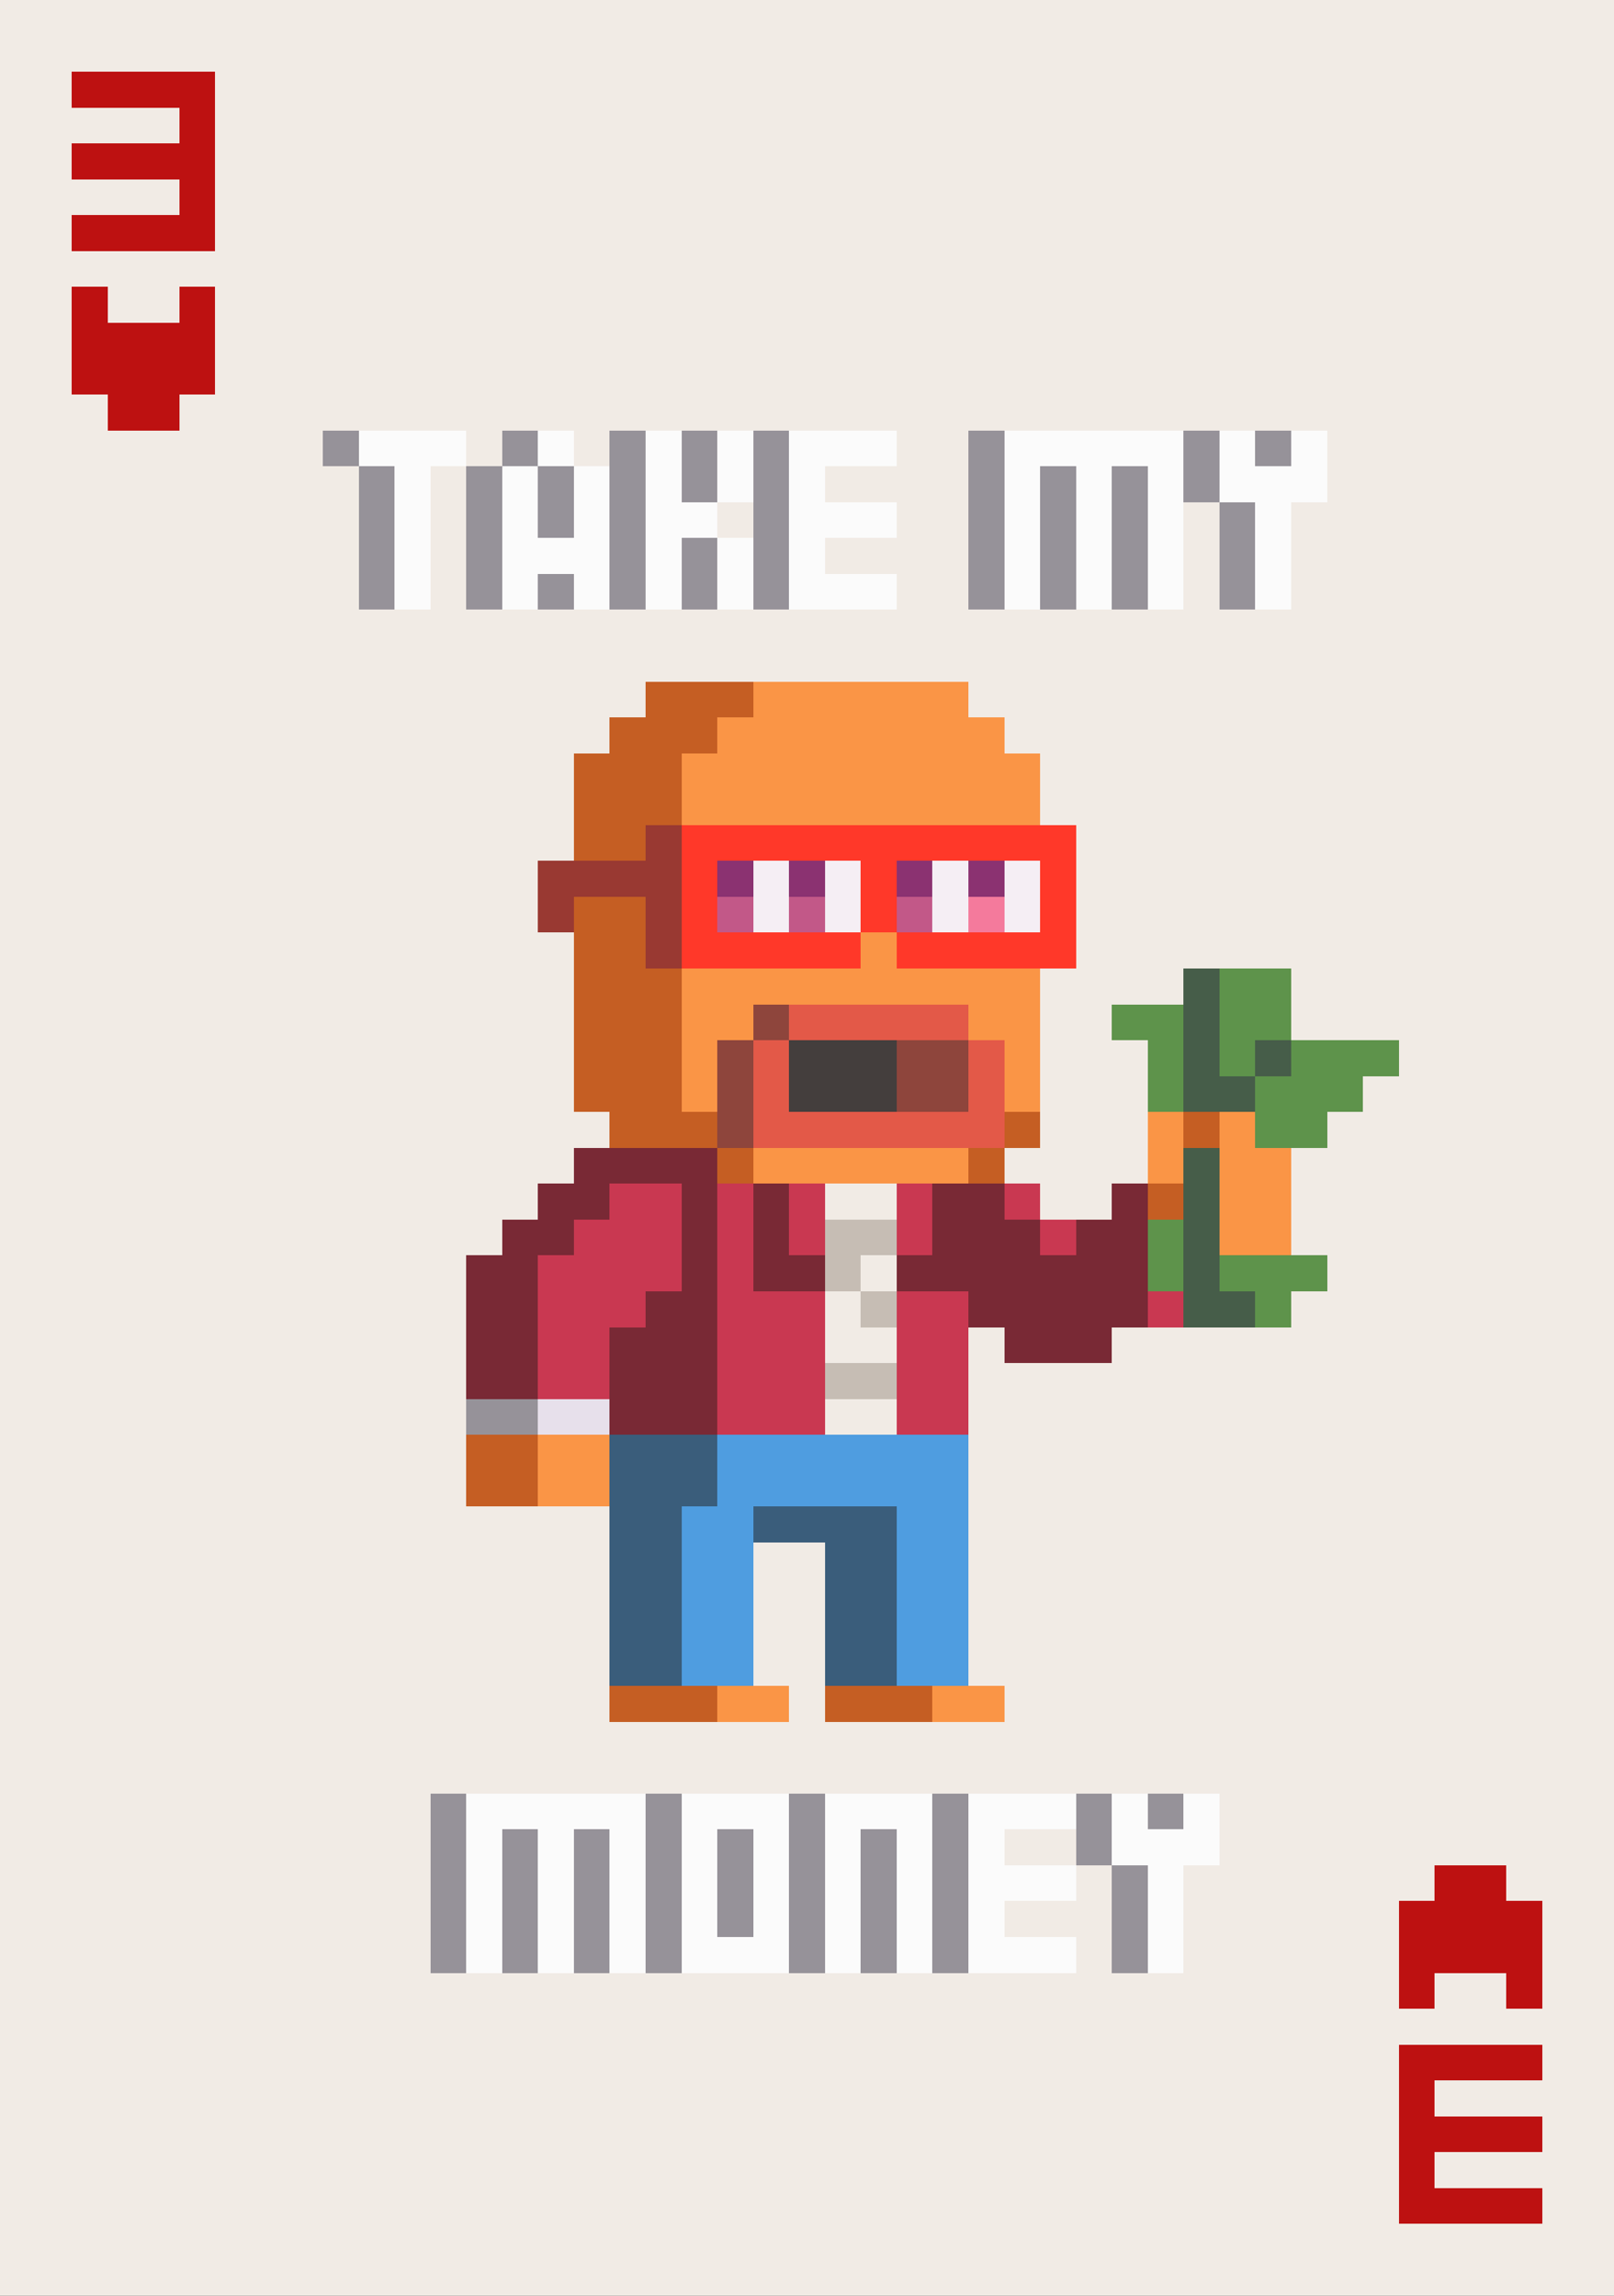 <svg xmlns="http://www.w3.org/2000/svg" viewBox="0 -0.5 45 64" shape-rendering="crispEdges">
<rect x="0" y="-0.5" width="45" height="64" fill="#333333" stroke="none"/>
<path stroke="#f1ebe5" d="M0 0h45M0 1h45M0 2h2M6 2h39M0 3h5M6 3h39M0 4h2M6 4h39M0 5h5M6 5h39M0 6h2M6 6h39M0 7h45M0 8h2M3 8h2M6 8h39M0 9h2M6 9h39M0 10h2M6 10h39M0 11h3M5 11h40M0 12h9M13 12h1M16 12h1M25 12h2M37 12h8M0 13h10M12 13h1M23 13h4M37 13h8M0 14h10M12 14h1M20 14h1M25 14h2M33 14h1M36 14h9M0 15h10M12 15h1M23 15h4M33 15h1M36 15h9M0 16h10M12 16h1M25 16h2M33 16h1M36 16h9M0 17h45M0 18h45M0 19h18M27 19h18M0 20h17M28 20h17M0 21h16M29 21h16M0 22h16M29 22h16M0 23h16M30 23h15M0 24h15M30 24h15M0 25h15M30 25h15M0 26h16M30 26h15M0 27h16M29 27h4M36 27h9M0 28h16M29 28h2M36 28h9M0 29h16M29 29h3M39 29h6M0 30h16M29 30h3M38 30h7M0 31h17M29 31h3M37 31h8M0 32h16M28 32h4M36 32h9M0 33h15M23 33h2M29 33h2M36 33h9M0 34h14M36 34h9M0 35h13M24 35h1M37 35h8M0 36h13M23 36h1M36 36h9M0 37h13M23 37h2M27 37h1M31 37h14M0 38h13M27 38h18M0 39h13M23 39h2M27 39h18M0 40h13M27 40h18M0 41h13M27 41h18M0 42h17M27 42h18M0 43h17M21 43h2M27 43h18M0 44h17M21 44h2M27 44h18M0 45h17M21 45h2M27 45h18M0 46h17M21 46h2M27 46h18M0 47h17M22 47h1M28 47h17M0 48h45M0 49h45M0 50h12M34 50h11M0 51h12M28 51h2M34 51h11M0 52h12M30 52h1M33 52h7M42 52h3M0 53h12M28 53h3M33 53h6M43 53h2M0 54h12M30 54h1M33 54h6M43 54h2M0 55h39M40 55h2M43 55h2M0 56h45M0 57h39M43 57h2M0 58h39M40 58h5M0 59h39M43 59h2M0 60h39M40 60h5M0 61h39M43 61h2M0 62h45M0 63h45" />
<path stroke="#bd1111" d="M2 2h4M5 3h1M2 4h4M5 5h1M2 6h4M2 8h1M5 8h1M2 9h4M2 10h4M3 11h2M40 52h2M39 53h4M39 54h4M39 55h1M42 55h1M39 57h4M39 58h1M39 59h4M39 60h1M39 61h4" />
<path stroke="#969299" d="M9 12h1M14 12h1M17 12h1M19 12h1M21 12h1M27 12h1M33 12h1M35 12h1M10 13h1M13 13h1M15 13h1M17 13h1M19 13h1M21 13h1M27 13h1M29 13h1M31 13h1M33 13h1M10 14h1M13 14h1M15 14h1M17 14h1M21 14h1M27 14h1M29 14h1M31 14h1M34 14h1M10 15h1M13 15h1M17 15h1M19 15h1M21 15h1M27 15h1M29 15h1M31 15h1M34 15h1M10 16h1M13 16h1M15 16h1M17 16h1M19 16h1M21 16h1M27 16h1M29 16h1M31 16h1M34 16h1M13 39h2M12 50h1M18 50h1M22 50h1M26 50h1M30 50h1M32 50h1M12 51h1M14 51h1M16 51h1M18 51h1M20 51h1M22 51h1M24 51h1M26 51h1M30 51h1M12 52h1M14 52h1M16 52h1M18 52h1M20 52h1M22 52h1M24 52h1M26 52h1M31 52h1M12 53h1M14 53h1M16 53h1M18 53h1M20 53h1M22 53h1M24 53h1M26 53h1M31 53h1M12 54h1M14 54h1M16 54h1M18 54h1M22 54h1M24 54h1M26 54h1M31 54h1" />
<path stroke="#fbfbfb" d="M10 12h3M15 12h1M18 12h1M20 12h1M22 12h3M28 12h5M34 12h1M36 12h1M11 13h1M14 13h1M16 13h1M18 13h1M20 13h1M22 13h1M28 13h1M30 13h1M32 13h1M34 13h3M11 14h1M14 14h1M16 14h1M18 14h2M22 14h3M28 14h1M30 14h1M32 14h1M35 14h1M11 15h1M14 15h3M18 15h1M20 15h1M22 15h1M28 15h1M30 15h1M32 15h1M35 15h1M11 16h1M14 16h1M16 16h1M18 16h1M20 16h1M22 16h3M28 16h1M30 16h1M32 16h1M35 16h1M13 50h5M19 50h3M23 50h3M27 50h3M31 50h1M33 50h1M13 51h1M15 51h1M17 51h1M19 51h1M21 51h1M23 51h1M25 51h1M27 51h1M31 51h3M13 52h1M15 52h1M17 52h1M19 52h1M21 52h1M23 52h1M25 52h1M27 52h3M32 52h1M13 53h1M15 53h1M17 53h1M19 53h1M21 53h1M23 53h1M25 53h1M27 53h1M32 53h1M13 54h1M15 54h1M17 54h1M19 54h3M23 54h1M25 54h1M27 54h3M32 54h1" />
<path stroke="#c55e23" d="M18 19h3M17 20h3M16 21h3M16 22h3M16 23h2M16 25h2M16 26h2M16 27h3M16 28h3M16 29h3M16 30h3M17 31h3M28 31h1M33 31h1M20 32h1M27 32h1M32 33h1M13 40h2M13 41h2M17 47h3M23 47h3" />
<path stroke="#fa9546" d="M21 19h6M20 20h8M19 21h10M19 22h10M24 26h1M19 27h10M19 28h2M27 28h2M19 29h1M28 29h1M19 30h1M28 30h1M32 31h1M34 31h1M21 32h6M32 32h1M34 32h2M34 33h2M34 34h2M15 40h2M15 41h2M20 47h2M26 47h2" />
<path stroke="#993932" d="M18 23h1M15 24h4M15 25h1M18 25h1M18 26h1" />
<path stroke="#ff3829" d="M19 23h11M19 24h1M24 24h1M29 24h1M19 25h1M24 25h1M29 25h1M19 26h5M25 26h5" />
<path stroke="#8b3271" d="M20 24h1M22 24h1M25 24h1M27 24h1" />
<path stroke="#f5eef4" d="M21 24h1M23 24h1M26 24h1M28 24h1M21 25h1M23 25h1M26 25h1M28 25h1" />
<path stroke="#c25888" d="M20 25h1M22 25h1M25 25h1" />
<path stroke="#f47a9c" d="M27 25h1" />
<path stroke="#465d49" d="M33 27h1M33 28h1M33 29h1M35 29h1M33 30h2M33 32h1M33 33h1M33 34h1M33 35h1M33 36h2" />
<path stroke="#5e934b" d="M34 27h2M31 28h2M34 28h2M32 29h1M34 29h1M36 29h3M32 30h1M35 30h3M35 31h2M32 34h1M32 35h1M34 35h3M35 36h1" />
<path stroke="#8e453c" d="M21 28h1M20 29h1M25 29h2M20 30h1M25 30h2M20 31h1" />
<path stroke="#e35948" d="M22 28h5M21 29h1M27 29h1M21 30h1M27 30h1M21 31h7" />
<path stroke="#443e3d" d="M22 29h3M22 30h3" />
<path stroke="#792935" d="M16 32h4M15 33h2M19 33h1M21 33h1M26 33h2M31 33h1M14 34h2M19 34h1M21 34h1M26 34h3M30 34h2M13 35h2M19 35h1M21 35h2M25 35h7M13 36h2M18 36h2M27 36h5M13 37h2M17 37h3M28 37h3M13 38h2M17 38h3M17 39h3" />
<path stroke="#c93851" d="M17 33h2M20 33h1M22 33h1M25 33h1M28 33h1M16 34h3M20 34h1M22 34h1M25 34h1M29 34h1M15 35h4M20 35h1M15 36h3M20 36h3M25 36h2M32 36h1M15 37h2M20 37h3M25 37h2M15 38h2M20 38h3M25 38h2M20 39h3M25 39h2" />
<path stroke="#c6bdb4" d="M23 34h2M23 35h1M24 36h1M23 38h2" />
<path stroke="#e7e0eb" d="M15 39h2" />
<path stroke="#3a5d7b" d="M17 40h3M17 41h3M17 42h2M21 42h4M17 43h2M23 43h2M17 44h2M23 44h2M17 45h2M23 45h2M17 46h2M23 46h2" />
<path stroke="#4f9de0" d="M20 40h7M20 41h7M19 42h2M25 42h2M19 43h2M25 43h2M19 44h2M25 44h2M19 45h2M25 45h2M19 46h2M25 46h2" />
</svg>